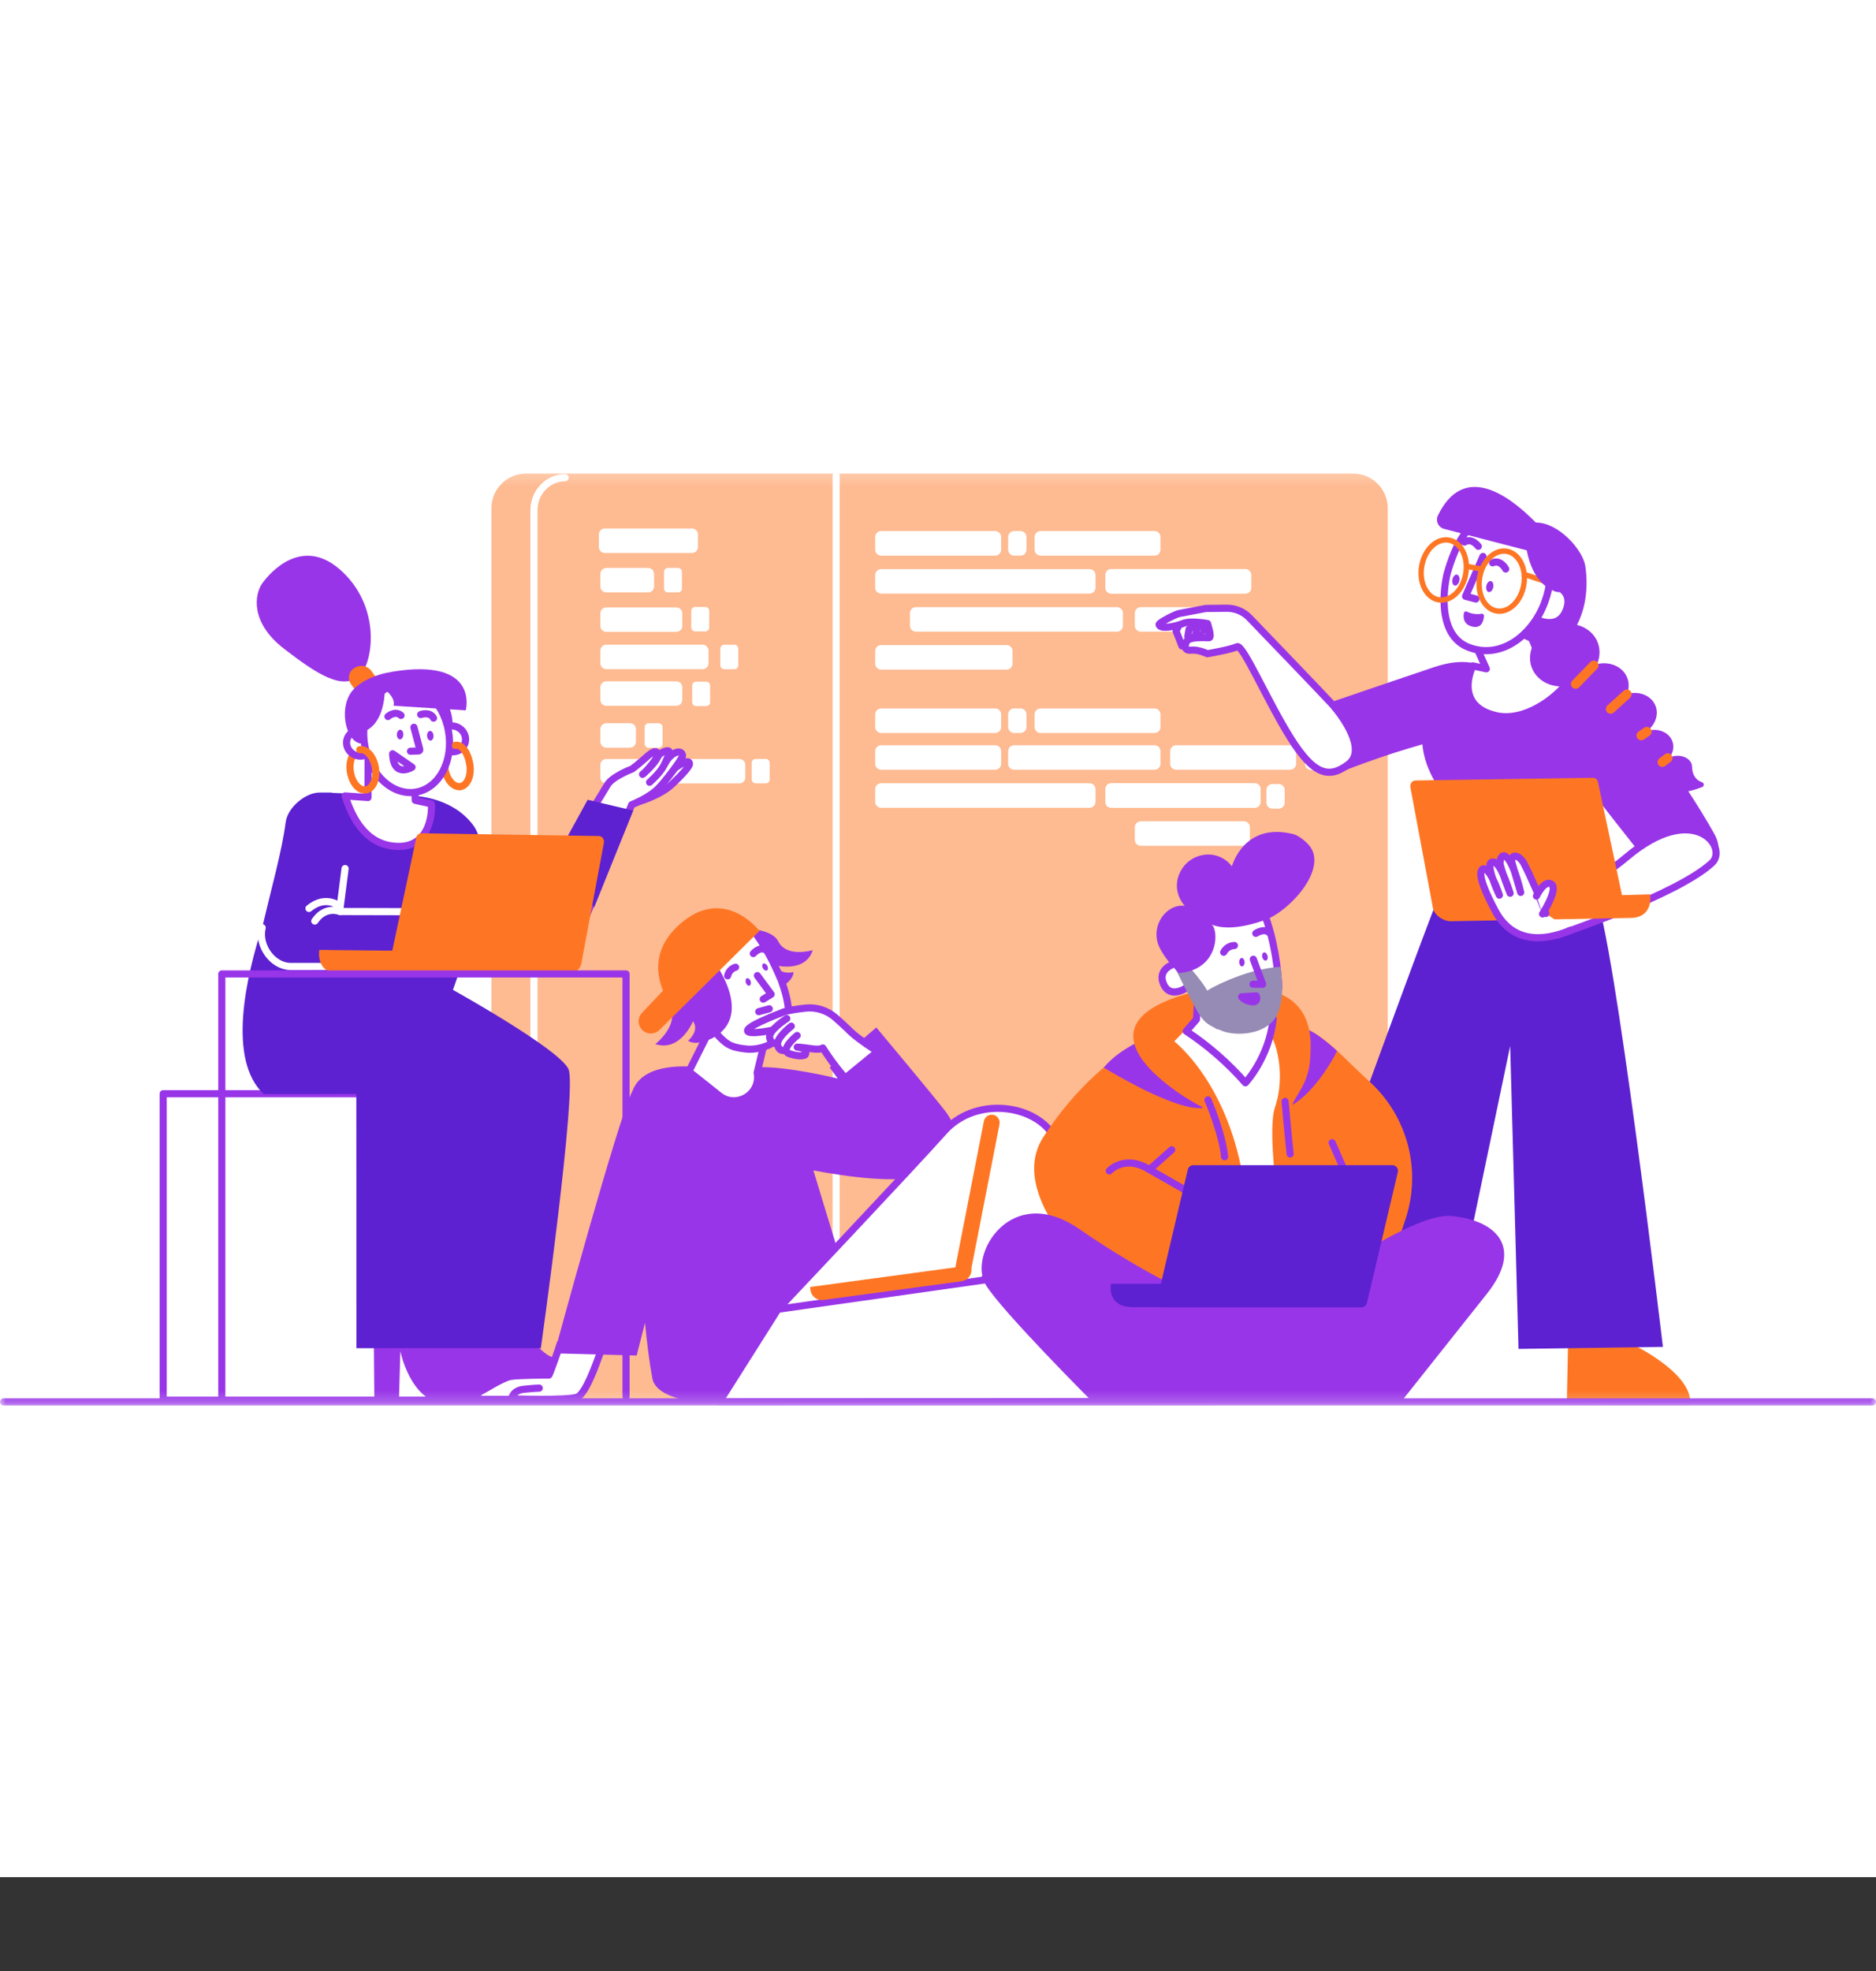 <svg width="160" height="168" viewBox="0 0 160 168" fill="none" xmlns="http://www.w3.org/2000/svg">
<rect x="0" y="0" width="160" height="168" fill="#333333" stroke="none"/>
<g clip-path="url(#clip0_17_183)">
<g clip-path="url(#clip1_17_183)">
<g clip-path="url(#clip2_17_183)">
<path d="M0 0H160V160H0V0Z" fill="white"/>
<mask id="mask0_17_183" style="mask-type:luminance" maskUnits="userSpaceOnUse" x="0" y="40" width="160" height="80">
<path d="M0 40.201H160V119.798H0V40.201Z" fill="white"/>
</mask>
<g mask="url(#mask0_17_183)">
<path d="M115.389 40.356H44.883C44.095 40.356 43.339 40.669 42.782 41.226C42.224 41.784 41.911 42.54 41.911 43.328V116.449C41.911 117.237 42.224 117.993 42.782 118.55C43.339 119.108 44.095 119.421 44.883 119.421H115.389C116.177 119.421 116.933 119.108 117.491 118.55C118.048 117.993 118.361 117.237 118.361 116.449V43.328C118.361 42.54 118.048 41.784 117.491 41.226C116.933 40.669 116.177 40.356 115.389 40.356Z" fill="#FEBA91"/>
<path d="M45.541 116.378V43.485C45.541 41.957 46.731 40.716 48.198 40.716M71.314 40.506V107.979" stroke="white" stroke-width="0.609" stroke-linecap="round" stroke-linejoin="round"/>
<path d="M87.039 45.266H86.492C86.425 45.266 86.359 45.279 86.297 45.304C86.236 45.33 86.18 45.367 86.133 45.414C86.085 45.462 86.048 45.518 86.022 45.579C85.997 45.641 85.984 45.707 85.984 45.774V46.85C85.984 47.13 86.212 47.358 86.492 47.358H87.039C87.319 47.358 87.546 47.131 87.546 46.85V45.774C87.546 45.707 87.533 45.641 87.508 45.58C87.482 45.518 87.445 45.462 87.398 45.415C87.351 45.368 87.295 45.33 87.233 45.305C87.172 45.279 87.106 45.266 87.039 45.266ZM84.877 45.266H75.152C75.085 45.266 75.019 45.279 74.957 45.304C74.896 45.33 74.84 45.367 74.793 45.414C74.745 45.462 74.708 45.518 74.683 45.579C74.657 45.641 74.644 45.707 74.644 45.774V46.85C74.644 47.13 74.872 47.358 75.152 47.358H84.877C85.157 47.358 85.385 47.131 85.385 46.85V45.774C85.385 45.639 85.332 45.51 85.236 45.415C85.141 45.319 85.012 45.266 84.877 45.266ZM85.85 54.983H75.152C75.085 54.983 75.019 54.996 74.957 55.021C74.896 55.047 74.84 55.084 74.793 55.132C74.745 55.179 74.708 55.235 74.683 55.296C74.657 55.358 74.644 55.424 74.644 55.491V56.568C74.644 56.848 74.872 57.075 75.152 57.075H85.85C86.13 57.075 86.357 56.848 86.357 56.568V55.49C86.357 55.423 86.344 55.357 86.319 55.296C86.293 55.234 86.256 55.178 86.209 55.131C86.162 55.084 86.106 55.046 86.044 55.021C85.983 54.995 85.917 54.982 85.85 54.982V54.983ZM95.265 51.749H78.114C77.98 51.749 77.85 51.802 77.755 51.897C77.66 51.992 77.606 52.121 77.606 52.256V53.333C77.606 53.613 77.834 53.841 78.114 53.841H95.264C95.399 53.841 95.528 53.788 95.623 53.692C95.719 53.597 95.772 53.468 95.772 53.333V52.256C95.772 52.121 95.719 51.993 95.624 51.898C95.528 51.802 95.4 51.749 95.265 51.749ZM104.525 51.749H97.295C97.161 51.749 97.032 51.802 96.937 51.898C96.841 51.993 96.788 52.121 96.788 52.256V53.333C96.788 53.613 97.015 53.841 97.296 53.841H104.525C104.805 53.841 105.033 53.613 105.033 53.333V52.256C105.033 52.121 104.979 51.992 104.884 51.897C104.789 51.802 104.66 51.749 104.525 51.749ZM112.355 63.537H111.808C111.741 63.537 111.676 63.55 111.614 63.576C111.553 63.601 111.497 63.638 111.45 63.685C111.402 63.733 111.365 63.788 111.34 63.85C111.314 63.911 111.301 63.977 111.301 64.044V65.121C111.301 65.401 111.528 65.629 111.808 65.629H112.355C112.422 65.629 112.488 65.616 112.55 65.591C112.611 65.565 112.667 65.528 112.715 65.481C112.762 65.433 112.799 65.377 112.825 65.316C112.85 65.254 112.863 65.188 112.863 65.121V64.044C112.863 63.977 112.85 63.911 112.824 63.85C112.799 63.788 112.761 63.732 112.714 63.685C112.667 63.638 112.611 63.601 112.549 63.575C112.488 63.55 112.422 63.537 112.355 63.537ZM109.062 66.83H108.515C108.448 66.83 108.382 66.843 108.321 66.869C108.259 66.894 108.203 66.932 108.156 66.979C108.109 67.026 108.072 67.082 108.046 67.144C108.021 67.205 108.008 67.271 108.008 67.338V68.414C108.008 68.694 108.235 68.922 108.515 68.922H109.062C109.129 68.922 109.195 68.909 109.257 68.884C109.318 68.858 109.374 68.821 109.422 68.773C109.469 68.726 109.506 68.67 109.532 68.609C109.557 68.547 109.57 68.481 109.57 68.414V67.338C109.57 67.271 109.557 67.205 109.532 67.143C109.506 67.082 109.469 67.026 109.422 66.978C109.374 66.931 109.318 66.894 109.257 66.868C109.195 66.843 109.129 66.83 109.062 66.83ZM92.922 48.507H75.152C75.085 48.507 75.019 48.52 74.958 48.545C74.896 48.571 74.84 48.608 74.793 48.655C74.746 48.702 74.708 48.758 74.683 48.82C74.657 48.881 74.644 48.947 74.644 49.014V50.091C74.644 50.371 74.872 50.599 75.152 50.599H92.922C93.202 50.599 93.43 50.372 93.43 50.091V49.014C93.43 48.947 93.417 48.881 93.391 48.82C93.366 48.758 93.328 48.702 93.281 48.655C93.234 48.608 93.178 48.571 93.116 48.545C93.055 48.52 92.989 48.507 92.922 48.507ZM98.47 45.266H88.744C88.677 45.266 88.611 45.279 88.549 45.304C88.488 45.33 88.432 45.367 88.385 45.414C88.337 45.462 88.3 45.518 88.275 45.579C88.249 45.641 88.236 45.707 88.236 45.774V46.85C88.236 47.13 88.463 47.358 88.744 47.358H98.469C98.749 47.358 98.977 47.131 98.977 46.85V45.774C98.977 45.639 98.924 45.51 98.828 45.415C98.733 45.319 98.605 45.266 98.47 45.266ZM106.215 48.5H94.776C94.709 48.5 94.643 48.513 94.582 48.539C94.52 48.564 94.464 48.602 94.417 48.649C94.37 48.696 94.333 48.752 94.307 48.814C94.282 48.875 94.269 48.941 94.269 49.008V50.098C94.269 50.378 94.496 50.606 94.776 50.606H106.215C106.495 50.606 106.722 50.379 106.722 50.098V49.008C106.722 48.873 106.669 48.745 106.574 48.65C106.478 48.554 106.35 48.5 106.215 48.5ZM84.877 63.52H75.152C75.085 63.52 75.019 63.533 74.958 63.558C74.896 63.584 74.84 63.621 74.793 63.668C74.746 63.715 74.708 63.771 74.683 63.833C74.657 63.894 74.644 63.96 74.644 64.027V65.104C74.644 65.384 74.872 65.611 75.152 65.611H84.877C85.157 65.611 85.385 65.384 85.385 65.104V64.027C85.385 63.892 85.332 63.763 85.236 63.668C85.141 63.572 85.012 63.52 84.877 63.52ZM106.093 70.001H97.296C97.229 70.001 97.163 70.014 97.102 70.039C97.04 70.065 96.984 70.102 96.937 70.15C96.889 70.197 96.852 70.253 96.826 70.314C96.801 70.376 96.788 70.442 96.788 70.509V71.586C96.788 71.866 97.015 72.093 97.296 72.093H106.093C106.16 72.093 106.226 72.08 106.287 72.055C106.349 72.029 106.405 71.992 106.452 71.945C106.499 71.898 106.537 71.842 106.562 71.78C106.588 71.719 106.601 71.653 106.601 71.586V70.509C106.601 70.442 106.588 70.376 106.563 70.314C106.537 70.253 106.5 70.197 106.453 70.15C106.405 70.102 106.349 70.065 106.288 70.039C106.226 70.014 106.16 70.001 106.093 70.001ZM92.922 66.76H75.152C75.085 66.76 75.019 66.773 74.957 66.798C74.896 66.824 74.84 66.861 74.793 66.909C74.745 66.956 74.708 67.012 74.683 67.073C74.657 67.135 74.644 67.201 74.644 67.268V68.345C74.644 68.625 74.872 68.852 75.152 68.852H92.922C93.202 68.852 93.43 68.625 93.43 68.345V67.268C93.43 67.201 93.417 67.135 93.392 67.073C93.366 67.012 93.329 66.956 93.282 66.909C93.234 66.861 93.178 66.824 93.117 66.798C93.055 66.773 92.989 66.76 92.922 66.76ZM98.469 63.52H86.492C86.425 63.52 86.359 63.533 86.298 63.558C86.236 63.584 86.18 63.621 86.133 63.668C86.086 63.715 86.048 63.771 86.023 63.833C85.997 63.894 85.984 63.96 85.984 64.027V65.104C85.984 65.384 86.212 65.611 86.492 65.611H98.469C98.749 65.611 98.976 65.384 98.976 65.104V64.027C98.976 63.96 98.963 63.894 98.938 63.833C98.912 63.771 98.875 63.715 98.828 63.668C98.781 63.621 98.725 63.583 98.663 63.558C98.602 63.532 98.536 63.52 98.469 63.52ZM110.037 63.52H100.311C100.177 63.52 100.048 63.574 99.953 63.669C99.858 63.764 99.804 63.893 99.804 64.027V65.104C99.804 65.384 100.031 65.611 100.311 65.611H110.037C110.317 65.611 110.544 65.384 110.544 65.104V64.027C110.544 63.96 110.531 63.894 110.506 63.833C110.48 63.771 110.443 63.715 110.396 63.668C110.349 63.621 110.293 63.583 110.231 63.558C110.17 63.532 110.104 63.52 110.037 63.52ZM87.039 60.384H86.492C86.425 60.384 86.359 60.397 86.297 60.422C86.236 60.448 86.18 60.485 86.133 60.532C86.085 60.58 86.048 60.636 86.022 60.697C85.997 60.759 85.984 60.825 85.984 60.892V61.969C85.984 62.249 86.212 62.476 86.492 62.476H87.039C87.319 62.476 87.546 62.249 87.546 61.969V60.892C87.546 60.825 87.533 60.759 87.508 60.698C87.482 60.636 87.445 60.58 87.398 60.533C87.351 60.486 87.295 60.448 87.233 60.423C87.172 60.397 87.106 60.384 87.039 60.384ZM84.877 60.384H75.152C75.085 60.384 75.019 60.397 74.957 60.422C74.896 60.448 74.84 60.485 74.793 60.532C74.745 60.58 74.708 60.636 74.683 60.697C74.657 60.759 74.644 60.825 74.644 60.892V61.969C74.644 62.249 74.872 62.476 75.152 62.476H84.877C85.157 62.476 85.385 62.249 85.385 61.969V60.892C85.385 60.825 85.372 60.759 85.346 60.698C85.321 60.636 85.284 60.58 85.236 60.533C85.189 60.486 85.133 60.448 85.072 60.423C85.01 60.397 84.944 60.384 84.877 60.384ZM98.47 60.384H88.744C88.677 60.384 88.611 60.397 88.549 60.422C88.488 60.448 88.432 60.485 88.385 60.532C88.337 60.58 88.3 60.636 88.275 60.697C88.249 60.759 88.236 60.825 88.236 60.892V61.969C88.236 62.249 88.463 62.476 88.744 62.476H98.469C98.749 62.476 98.977 62.249 98.977 61.969V60.892C98.977 60.825 98.964 60.759 98.938 60.698C98.913 60.636 98.876 60.58 98.828 60.533C98.781 60.486 98.725 60.448 98.663 60.423C98.602 60.397 98.537 60.384 98.47 60.384ZM107.012 66.754H94.776C94.709 66.754 94.643 66.767 94.582 66.793C94.52 66.818 94.464 66.856 94.417 66.903C94.37 66.95 94.333 67.006 94.307 67.068C94.282 67.129 94.269 67.195 94.269 67.262V68.352C94.269 68.632 94.496 68.859 94.776 68.859H107.012C107.292 68.859 107.519 68.632 107.519 68.352V67.262C107.519 67.195 107.506 67.129 107.481 67.068C107.455 67.006 107.418 66.95 107.371 66.903C107.324 66.856 107.268 66.818 107.206 66.793C107.145 66.767 107.079 66.754 107.012 66.754ZM63.06 64.69H51.71C51.643 64.69 51.577 64.703 51.516 64.729C51.454 64.754 51.398 64.792 51.351 64.839C51.304 64.886 51.267 64.942 51.241 65.004C51.216 65.065 51.203 65.131 51.203 65.198V66.269C51.203 66.549 51.43 66.776 51.711 66.776H63.06C63.34 66.776 63.568 66.549 63.568 66.269V65.199C63.568 65.132 63.555 65.066 63.53 65.004C63.504 64.943 63.467 64.887 63.42 64.84C63.372 64.792 63.316 64.755 63.255 64.729C63.193 64.704 63.127 64.69 63.06 64.69ZM53.73 61.645H51.71C51.576 61.645 51.447 61.698 51.352 61.794C51.257 61.889 51.203 62.017 51.203 62.152V63.222C51.203 63.503 51.43 63.73 51.711 63.73H53.731C54.011 63.73 54.238 63.503 54.238 63.223V62.152C54.238 62.085 54.225 62.019 54.2 61.957C54.174 61.896 54.137 61.84 54.09 61.792C54.042 61.745 53.986 61.708 53.925 61.682C53.863 61.657 53.797 61.645 53.73 61.645ZM57.686 58.074H51.71C51.643 58.074 51.577 58.087 51.516 58.112C51.454 58.138 51.398 58.175 51.351 58.222C51.303 58.27 51.266 58.326 51.24 58.387C51.215 58.449 51.202 58.515 51.202 58.582V59.652C51.202 59.932 51.429 60.16 51.71 60.16H57.685C57.965 60.16 58.192 59.933 58.192 59.652V58.582C58.192 58.515 58.179 58.449 58.154 58.388C58.128 58.326 58.091 58.27 58.044 58.223C57.997 58.176 57.941 58.138 57.879 58.113C57.818 58.087 57.753 58.074 57.686 58.074ZM59.922 54.95H51.71C51.643 54.95 51.577 54.963 51.516 54.988C51.454 55.014 51.398 55.051 51.351 55.098C51.304 55.145 51.266 55.201 51.241 55.263C51.215 55.324 51.202 55.39 51.202 55.457V56.528C51.202 56.808 51.429 57.036 51.71 57.036H59.92C59.987 57.036 60.053 57.023 60.115 56.998C60.176 56.972 60.232 56.935 60.28 56.888C60.327 56.84 60.364 56.784 60.39 56.722C60.415 56.661 60.428 56.595 60.428 56.528V55.458C60.428 55.391 60.415 55.325 60.39 55.264C60.364 55.202 60.327 55.146 60.28 55.099C60.233 55.052 60.177 55.014 60.115 54.989C60.054 54.963 59.989 54.95 59.922 54.95ZM57.686 51.773H51.71C51.575 51.773 51.447 51.826 51.351 51.921C51.256 52.017 51.202 52.145 51.202 52.28V53.351C51.202 53.631 51.429 53.859 51.71 53.859H57.685C57.965 53.859 58.192 53.632 58.192 53.351V52.281C58.192 52.146 58.139 52.017 58.044 51.922C57.949 51.827 57.821 51.773 57.686 51.773ZM55.278 48.411H51.711C51.644 48.411 51.578 48.424 51.517 48.449C51.455 48.475 51.399 48.512 51.352 48.559C51.304 48.607 51.267 48.663 51.242 48.724C51.216 48.786 51.203 48.852 51.203 48.919V49.989C51.203 50.269 51.43 50.497 51.711 50.497H55.278C55.558 50.497 55.786 50.27 55.786 49.99V48.919C55.786 48.852 55.773 48.786 55.748 48.724C55.722 48.663 55.685 48.607 55.638 48.559C55.59 48.512 55.534 48.475 55.473 48.449C55.411 48.424 55.345 48.411 55.278 48.411ZM57.827 48.411H56.966C56.877 48.411 56.792 48.446 56.729 48.509C56.666 48.572 56.631 48.657 56.631 48.746V50.162C56.631 50.347 56.781 50.497 56.966 50.497H57.826C58.011 50.497 58.161 50.347 58.161 50.162V48.746C58.161 48.657 58.126 48.572 58.063 48.509C58.001 48.447 57.916 48.411 57.827 48.411ZM60.152 51.732H59.291C59.202 51.732 59.117 51.767 59.054 51.83C58.991 51.893 58.956 51.978 58.956 52.067V53.483C58.956 53.668 59.106 53.818 59.291 53.818H60.151C60.337 53.818 60.487 53.668 60.487 53.483V52.067C60.487 52.023 60.478 51.979 60.462 51.939C60.445 51.898 60.42 51.861 60.389 51.83C60.358 51.799 60.321 51.774 60.28 51.758C60.24 51.741 60.196 51.732 60.152 51.732ZM62.631 54.953H61.771C61.727 54.953 61.683 54.961 61.643 54.978C61.602 54.995 61.565 55.02 61.533 55.051C61.502 55.082 61.478 55.119 61.461 55.16C61.444 55.2 61.435 55.244 61.435 55.288V56.704C61.435 56.889 61.585 57.039 61.77 57.039H62.631C62.816 57.039 62.966 56.889 62.966 56.704V55.288C62.966 55.199 62.931 55.114 62.868 55.051C62.805 54.988 62.72 54.953 62.631 54.953ZM60.23 58.1H59.37C59.326 58.1 59.282 58.108 59.242 58.125C59.201 58.142 59.164 58.167 59.133 58.198C59.101 58.229 59.077 58.266 59.06 58.306C59.043 58.347 59.034 58.391 59.034 58.435V59.851C59.034 60.036 59.184 60.186 59.369 60.186H60.229C60.415 60.186 60.565 60.036 60.565 59.851V58.435C60.565 58.346 60.53 58.261 60.467 58.198C60.404 58.135 60.319 58.1 60.23 58.1ZM56.177 61.65H55.317C55.273 61.65 55.229 61.658 55.188 61.675C55.148 61.692 55.11 61.717 55.079 61.748C55.048 61.779 55.023 61.816 55.006 61.857C54.989 61.898 54.981 61.942 54.981 61.986V63.402C54.981 63.586 55.131 63.736 55.316 63.736H56.177C56.362 63.736 56.512 63.586 56.512 63.402V61.986C56.512 61.897 56.477 61.812 56.414 61.749C56.351 61.686 56.266 61.65 56.177 61.65ZM65.307 64.686H64.447C64.403 64.686 64.359 64.694 64.319 64.711C64.278 64.728 64.241 64.753 64.21 64.784C64.178 64.815 64.154 64.852 64.137 64.892C64.12 64.933 64.111 64.977 64.111 65.021V66.437C64.111 66.622 64.261 66.772 64.446 66.772H65.307C65.492 66.772 65.642 66.622 65.642 66.437V65.022C65.642 64.978 65.634 64.934 65.617 64.894C65.6 64.853 65.575 64.816 65.544 64.784C65.513 64.753 65.476 64.728 65.436 64.712C65.395 64.695 65.351 64.686 65.307 64.686ZM59.02 45.048H51.583C51.516 45.048 51.45 45.061 51.389 45.086C51.327 45.112 51.271 45.149 51.224 45.196C51.177 45.243 51.139 45.299 51.114 45.361C51.088 45.422 51.075 45.488 51.075 45.555V46.626C51.075 46.906 51.302 47.134 51.583 47.134H59.02C59.3 47.134 59.528 46.906 59.528 46.626V45.556C59.528 45.489 59.515 45.423 59.49 45.361C59.464 45.3 59.427 45.244 59.38 45.197C59.332 45.149 59.276 45.112 59.215 45.086C59.153 45.061 59.087 45.048 59.02 45.048Z" fill="white"/>
<path d="M44.199 93.224H13.917V119.343H44.199V93.224Z" fill="white" stroke="#9935E8" stroke-width="0.609" stroke-linecap="round" stroke-linejoin="round"/>
<path d="M54.368 68.36C54.368 68.36 56.269 67.846 57.348 66.814C57.992 66.199 58.818 65.369 58.803 65.098C58.775 64.59 57.712 65.37 57.539 65.478" fill="white"/>
<path d="M54.368 68.36C54.368 68.36 56.269 67.846 57.348 66.814C57.992 66.199 58.818 65.369 58.803 65.098C58.775 64.59 57.712 65.37 57.539 65.478" stroke="#9935E8" stroke-width="0.609" stroke-linecap="round" stroke-linejoin="round"/>
<path d="M55.4 66.679C55.4 66.679 56.3 65.899 56.618 65.252C56.936 64.604 57.15 64.105 57.041 64.018C56.931 63.93 56.351 64.087 56.116 64.47C55.857 65.121 54.803 66 54.803 66C54.931 65.95 55.579 65.233 55.875 64.783C56.17 64.333 56.185 63.643 55.265 64.419C55.265 64.419 54.296 65.282 53.923 65.54C53.923 65.54 52.229 66.176 51.806 66.897C51.521 67.383 49.282 71.107 47.516 73.537C46.43 74.674 44.376 81.636 47.719 80.865C48.416 80.726 49.198 80.059 49.431 79.47L53.872 68.595C54.897 68.17 55.59 67.716 56.035 67.317C56.61 66.8 58.227 64.65 58.213 64.421C58.176 63.811 57.182 64.067 56.668 65.176" fill="white"/>
<path d="M55.4 66.679C55.4 66.679 56.3 65.899 56.618 65.252C56.936 64.604 57.15 64.105 57.041 64.018C56.931 63.93 56.351 64.087 56.116 64.47C55.857 65.121 54.803 66 54.803 66C54.931 65.95 55.579 65.233 55.875 64.783C56.17 64.333 56.185 63.643 55.265 64.419C55.265 64.419 54.296 65.282 53.923 65.54C53.923 65.54 52.229 66.176 51.806 66.897C51.521 67.383 49.282 71.107 47.516 73.537C46.43 74.674 44.376 81.636 47.719 80.865C48.416 80.726 49.198 80.059 49.431 79.47L53.872 68.595C54.897 68.17 55.59 67.716 56.035 67.317C56.61 66.8 58.227 64.65 58.213 64.421C58.176 63.811 57.182 64.067 56.668 65.176" stroke="#9935E8" stroke-width="0.609" stroke-linecap="round" stroke-linejoin="round"/>
<path d="M47.653 72.656L50.12 68.17L54.003 69.089L50.673 77.349L47.653 72.656Z" fill="#5D21D1"/>
<path d="M31.805 105.517L31.93 119.541H34.021L34.145 115.17C34.145 115.17 34.993 119.446 37.914 119.636C40.834 119.826 43.358 119.027 43.339 118.915C43.329 118.857 43.426 118.001 43.523 117.163C43.609 116.436 42.915 115.725 42.165 115.768C41.043 115.834 39.57 115.745 38.676 115C37.08 113.669 37.282 103.997 37.282 103.997L31.805 105.517Z" fill="#9935E8"/>
<path d="M35.383 105.517L37.4 119.541H39.49L39.574 117.04C39.574 117.04 40.462 119.446 43.383 119.636C46.303 119.826 48.827 119.027 48.807 118.915C48.797 118.857 48.894 118.001 48.993 117.163C49.078 116.436 48.383 115.725 47.635 115.768C46.512 115.834 45.551 114.302 44.658 113.558C43.061 112.227 42.751 103.997 42.751 103.997L35.383 105.517Z" fill="#9935E8"/>
<path d="M48.49 91.142C47.745 89.43 38.63 84.373 38.63 84.373C38.63 84.373 42.66 73.553 40.382 70.366C38.402 67.69 34.83 67.822 34.83 67.822L28.31 67.582V67.553H27.247C26.097 67.553 24.532 68.777 24.361 70.103C24.046 72.54 23.102 75.896 22.451 78.698C20.929 83.368 19.391 90.332 22.481 93.244C22.506 93.28 30.391 93.244 30.391 93.244L30.401 114.916H46.127C46.127 114.916 49.236 92.854 48.49 91.142Z" fill="#5D21D1"/>
<path d="M31.192 67.33C30.61 67.402 30.026 66.715 29.882 65.78C29.802 65.33 29.859 64.867 30.044 64.45M39.248 67.047C38.665 67.119 38.082 66.431 37.938 65.497C37.857 65.048 37.912 64.585 38.096 64.167" stroke="#FE7624" stroke-width="0.609" stroke-linecap="round" stroke-linejoin="round"/>
<path d="M30.544 57.7C31.784 56.787 32.606 51.985 29.241 48.769C25.835 45.511 22.999 48.84 22.369 49.718C21.739 50.596 21.265 53.008 24.21 55.286C27.156 57.565 29.13 58.746 30.544 57.7Z" fill="#9935E8"/>
<path d="M32.344 59.826L32.267 59.876C32.039 60.018 31.765 60.067 31.501 60.015C31.238 59.962 31.004 59.811 30.847 59.593L29.942 58.325C29.865 58.221 29.81 58.102 29.78 57.976C29.75 57.85 29.747 57.719 29.77 57.591C29.793 57.464 29.842 57.342 29.914 57.234C29.986 57.126 30.079 57.034 30.188 56.964L30.265 56.914C30.494 56.772 30.767 56.722 31.031 56.775C31.295 56.828 31.529 56.979 31.685 57.198L32.59 58.471C32.667 58.575 32.722 58.693 32.751 58.819C32.78 58.944 32.783 59.075 32.761 59.202C32.737 59.329 32.689 59.45 32.617 59.557C32.545 59.664 32.452 59.756 32.344 59.826Z" fill="#FE7624"/>
<path d="M31.73 63.841C31.99 63.297 31.737 62.635 31.165 62.363C30.593 62.09 29.919 62.31 29.66 62.854C29.4 63.398 29.654 64.06 30.226 64.332C30.798 64.605 31.471 64.385 31.731 63.842L31.73 63.841ZM39.605 63.473C39.865 62.929 39.612 62.267 39.04 61.994C38.468 61.722 37.794 61.942 37.535 62.486C37.275 63.03 37.529 63.691 38.101 63.964C38.673 64.237 39.345 64.017 39.605 63.473Z" fill="white" stroke="#9935E8" stroke-width="0.609" stroke-linecap="round" stroke-linejoin="round"/>
<path d="M35.353 66.59L35.416 68.215L36.779 68.519C36.856 68.741 36.94 72.579 33.429 72.105C31.126 71.792 30.049 69.73 29.432 67.842L31.386 67.979L31.396 63.396L35.353 66.591V66.59Z" fill="white" stroke="#9935E8" stroke-width="0.609" stroke-linecap="round" stroke-linejoin="round"/>
<path d="M35.52 67.508C37.488 67.146 38.707 64.803 38.242 62.274C37.778 59.745 35.806 57.988 33.838 58.35C31.87 58.711 30.652 61.054 31.117 63.583C31.581 66.113 33.552 67.869 35.52 67.508Z" fill="white" stroke="#9935E8" stroke-width="0.609" stroke-linecap="round" stroke-linejoin="round"/>
<path d="M35.008 64.033L35.698 64.011C35.715 64.01 35.731 64.006 35.746 63.998C35.761 63.99 35.773 63.979 35.783 63.966C35.793 63.952 35.8 63.937 35.803 63.92C35.805 63.904 35.805 63.887 35.8 63.871L35.302 61.99M33.088 61.074C33.088 61.074 33.697 60.526 34.204 60.983M35.88 60.907C35.88 60.907 36.662 60.614 36.977 61.211" stroke="#9935E8" stroke-width="0.609" stroke-linecap="round" stroke-linejoin="round"/>
<path d="M34.4 62.62C34.408 62.393 34.29 62.205 34.138 62.2C33.985 62.195 33.856 62.375 33.848 62.602C33.841 62.83 33.958 63.018 34.111 63.023C34.263 63.028 34.392 62.848 34.4 62.62ZM36.73 63.125C36.881 63.115 36.99 62.92 36.974 62.692C36.958 62.464 36.821 62.288 36.67 62.299C36.518 62.31 36.409 62.504 36.425 62.732C36.442 62.96 36.578 63.136 36.73 63.125Z" fill="#9935E8"/>
<path d="M38.843 63.53C39.433 63.438 39.925 64.22 40.071 65.167C40.217 66.113 39.858 66.952 39.268 67.044H39.248M30.685 63.903C31.273 63.812 31.869 64.505 32.015 65.45C32.161 66.395 31.802 67.237 31.213 67.327H31.193" stroke="#FE7624" stroke-width="0.609" stroke-linecap="round" stroke-linejoin="round"/>
<path d="M35.142 65.395C35.142 65.395 33.566 66.372 33.486 64.25L35.142 65.395Z" stroke="#9935E8" stroke-width="0.609" stroke-linecap="round" stroke-linejoin="round"/>
<path d="M33.371 57.268L33.363 57.278C32.185 57.451 30.868 57.988 30.136 58.778C28.837 60.175 29.434 63.172 30.756 63.376C30.864 63.393 30.975 63.402 31.086 63.408C31.033 63.062 31.011 62.711 31.02 62.361C32.823 61.687 32.82 58.986 32.816 58.761C33.199 59.065 33.7 59.586 33.57 60.158L37.554 60.41C37.957 61.105 38.211 61.877 38.299 62.676V62.708C38.673 62.175 38.689 61.343 38.375 60.461L39.723 60.547C39.723 60.547 40.963 55.992 33.371 57.268Z" fill="#9935E8"/>
<path d="M37.441 77.714L28.96 77.694L29.432 74.034M22.36 79.075C21.983 80.56 23.218 82.345 24.749 82.378L37.059 82.372M29.038 77.708C29.038 77.708 27.766 77.144 26.848 78.508M29.012 77.274C29.012 77.274 27.832 76.212 26.35 77.432" stroke="white" stroke-width="0.609" stroke-linecap="round" stroke-linejoin="round"/>
<path d="M27.231 80.966L33.457 81.031L35.507 71.388C35.524 71.287 35.575 71.196 35.653 71.13C35.73 71.064 35.828 71.027 35.93 71.026L51.086 71.26C51.363 71.26 51.567 71.554 51.504 71.853L49.576 82.14C49.442 82.775 48.638 83.27 48.065 83.257C44.339 83.196 29.335 82.982 28.897 82.975C26.887 82.945 27.231 80.966 27.231 80.966Z" fill="#FE7624"/>
<path d="M18.917 119.04V83.017H53.394V119.04" stroke="#9935E8" stroke-width="0.609" stroke-linecap="round" stroke-linejoin="round"/>
<path d="M43.643 119.278H41.357C41.133 119.295 39.959 119.249 40.965 118.615C41.168 118.528 42.852 117.447 43.525 117.325C44.198 117.203 46.758 117.202 46.815 117.202C46.87 117.202 47.758 114.665 47.777 114.527L51.409 114.69C51.215 115.174 50.084 118.756 49.244 119.079C48.404 119.402 43.631 119.232 43.631 119.232C43.631 119.232 43.717 118.522 44.653 118.42C45.588 118.319 45.993 118.319 45.993 118.319" fill="white"/>
<path d="M43.643 119.278H41.357C41.133 119.295 39.959 119.249 40.965 118.615C41.168 118.528 42.852 117.447 43.525 117.325C44.198 117.203 46.758 117.202 46.815 117.202C46.87 117.202 47.758 114.665 47.777 114.527L51.409 114.69C51.215 115.174 50.084 118.756 49.244 119.079C48.404 119.402 43.631 119.232 43.631 119.232C43.631 119.232 43.717 118.522 44.653 118.42C45.588 118.319 45.993 118.319 45.993 118.319" stroke="#9935E8" stroke-width="0.609" stroke-linecap="round" stroke-linejoin="round"/>
<path d="M80.672 94.774C79.511 93.27 74.739 87.578 74.739 87.578L70.761 90.988L71.451 91.929C68.111 91.127 64.79 90.738 63.955 91.096L64.216 91.798C60.664 90.86 55.095 89.941 53.949 92.972C52.736 95.226 47.282 115.354 47.282 115.354L54.301 115.54L55.011 112.75C55.19 114.563 55.396 116.208 55.638 117.492C55.968 119.249 59.569 119.652 61.357 119.63L65.983 119.572L72.885 111.308L69.373 99.761C72.147 100.286 76.626 100.931 78.845 100.155C78.953 100.149 79.059 100.137 79.165 100.117C81.553 99.662 82.517 97.363 80.672 94.774Z" fill="#9935E8"/>
<path d="M58.753 91.33L61.08 86.693L65.1 89.253L64.575 91.443C64.911 93.271 62.799 94.543 61.341 93.386L58.753 91.33Z" fill="white" stroke="#9935E8" stroke-width="0.609" stroke-linecap="round" stroke-linejoin="round"/>
<path d="M61.41 80.26C61.41 80.26 62.82 85.708 66.207 84.365C66.207 84.365 67.644 83.741 67.681 82.859C67.681 82.859 66.539 83.149 66.261 82.305C66.261 82.305 68.717 82.895 69.317 80.985C69.317 80.985 67.084 81.669 66.367 80.225C65.651 78.782 61.229 78.859 61.411 80.259L61.41 80.26Z" fill="#9935E8"/>
<path d="M59.173 85.367C59.173 85.367 56.856 81.806 60.435 79.407C60.768 79.183 63.074 77.7 64.45 79.552C65.364 80.788 66.092 82.252 66.574 83.424C66.574 83.431 67.517 85.624 67.2 87.221C66.882 88.817 64.925 89.555 63.647 89.416C62.37 89.277 62.047 89.045 61.447 88.466C60.848 87.886 59.173 85.376 59.173 85.376V85.367Z" fill="white" stroke="#9935E8" stroke-width="0.609" stroke-linecap="round" stroke-linejoin="round"/>
<path d="M64.595 83.156L65.77 84.748L65.094 85.164" stroke="#9935E8" stroke-width="0.609" stroke-linecap="round" stroke-linejoin="round"/>
<path d="M65.414 82.715C65.518 82.657 65.529 82.481 65.44 82.321C65.352 82.161 65.196 82.079 65.092 82.137C64.989 82.194 64.977 82.37 65.066 82.53C65.156 82.69 65.311 82.772 65.414 82.715ZM63.92 84.011C64.031 83.974 64.076 83.803 64.018 83.63C63.961 83.456 63.823 83.346 63.711 83.383C63.599 83.42 63.554 83.591 63.611 83.764C63.669 83.938 63.808 84.048 63.92 84.011Z" fill="#9935E8"/>
<path d="M62.06 83.175C62.096 83.003 62.178 82.845 62.297 82.716C62.416 82.587 62.567 82.492 62.735 82.442M64.248 81.276C64.248 81.276 64.784 80.672 65.263 80.946" stroke="#9935E8" stroke-width="0.609" stroke-linecap="round" stroke-linejoin="round"/>
<path d="M60.391 81.252C60.391 81.252 64.479 86.106 61.033 88.342C61.033 88.342 59.52 89.256 58.686 88.712C58.686 88.712 59.701 87.854 59.101 87.049C59.101 87.049 58.041 89.688 55.89 88.995C55.89 88.995 57.977 87.385 57.117 85.787C56.256 84.19 59.225 80.171 60.391 81.252Z" fill="#9935E8"/>
<path d="M64.773 79.35C64.773 79.35 61.753 75.369 57.917 78.83C55.708 80.822 55.947 82.972 56.547 84.439L54.72 86.367C54.544 86.57 54.453 86.832 54.466 87.1C54.479 87.368 54.595 87.621 54.789 87.806C54.984 87.991 55.242 88.094 55.51 88.093C55.779 88.093 56.036 87.989 56.23 87.803L64.773 79.35Z" fill="#FE7624"/>
<path d="M64.713 86.231L65.607 85.986" stroke="#9935E8" stroke-width="0.609" stroke-linecap="round" stroke-linejoin="round"/>
<path d="M74.587 89.452C73.624 88.832 72.802 88.225 72.3 87.698C71.868 87.284 71.51 86.961 71.216 86.709C70.869 86.412 70.465 86.189 70.029 86.055C69.592 85.921 69.133 85.878 68.679 85.929C67.976 86.008 67.163 86.126 66.783 86.277C66.041 86.573 63.607 87.502 63.764 87.887C63.874 88.16 65.214 87.945 65.901 87.808L67.277 89.454C67.277 89.454 67.886 89.251 68.237 89.272C68.965 89.315 69.782 89.567 70.177 89.325C70.693 90.142 71.266 90.922 71.891 91.659" fill="white"/>
<path d="M74.587 89.452C73.624 88.832 72.802 88.225 72.3 87.698C71.868 87.284 71.51 86.961 71.216 86.709C70.869 86.412 70.465 86.189 70.029 86.055C69.592 85.921 69.133 85.878 68.679 85.929C67.976 86.008 67.163 86.126 66.783 86.277C66.041 86.573 63.607 87.502 63.764 87.887C63.874 88.16 65.214 87.945 65.901 87.808L67.277 89.454C67.277 89.454 67.886 89.251 68.237 89.272C68.965 89.315 69.782 89.567 70.177 89.325C70.693 90.142 71.266 90.922 71.891 91.659" stroke="#9935E8" stroke-width="0.609" stroke-linecap="round" stroke-linejoin="round"/>
<path d="M67.102 86.816C67.102 86.816 65.502 87.831 65.645 88.463C65.787 89.096 66.283 88.899 66.283 88.899" fill="white"/>
<path d="M67.102 86.816C67.102 86.816 65.502 87.831 65.645 88.463C65.787 89.096 66.283 88.899 66.283 88.899" stroke="#9935E8" stroke-width="0.609" stroke-linecap="round" stroke-linejoin="round"/>
<path d="M67.488 87.468C67.488 87.468 66.142 88.495 66.329 89.113C66.517 89.731 66.999 89.499 66.999 89.499" fill="white"/>
<path d="M67.488 87.468C67.488 87.468 66.142 88.495 66.329 89.113C66.517 89.731 66.999 89.499 66.999 89.499" stroke="#9935E8" stroke-width="0.609" stroke-linecap="round" stroke-linejoin="round"/>
<path d="M67.986 88.261C67.986 88.261 66.386 89.529 67.374 89.833C68.361 90.138 68.674 89.909 68.674 89.909C68.674 89.909 69.018 89.365 67.994 89.253" fill="white"/>
<path d="M67.986 88.261C67.986 88.261 66.386 89.529 67.374 89.833C68.361 90.138 68.674 89.909 68.674 89.909C68.674 89.909 69.018 89.365 67.994 89.253" stroke="#9935E8" stroke-width="0.609" stroke-linecap="round" stroke-linejoin="round"/>
<path d="M66.348 111.593C66.348 111.593 77.978 99.293 80.512 96.44C83.045 93.588 87.71 94.055 89.564 96.39C91.418 98.724 100.926 113.676 100.926 113.676L90.043 116.253L86.097 105.033L79.959 116.509L66.348 111.593Z" fill="white" stroke="#9935E8" stroke-width="0.609" stroke-linecap="round" stroke-linejoin="round"/>
<path d="M66.348 111.595L84.153 109.071C84.918 109.003 85.688 109.007 86.453 109.082L103.468 111.192L103.423 119.455L61.353 119.489L66.348 111.595Z" fill="white" stroke="#9935E8" stroke-width="0.609" stroke-linecap="round" stroke-linejoin="round"/>
<path d="M84.716 95.025C84.54 94.989 84.356 95.025 84.206 95.124C84.056 95.224 83.951 95.379 83.915 95.555L81.479 108.024L69.088 109.7L69.125 109.973C69.142 110.099 69.184 110.221 69.248 110.331C69.312 110.441 69.397 110.537 69.498 110.614C69.599 110.691 69.715 110.747 69.838 110.78C69.961 110.812 70.089 110.82 70.215 110.803L82.017 109.207C82.143 109.19 82.265 109.148 82.375 109.084C82.485 109.02 82.581 108.935 82.658 108.834C82.735 108.733 82.791 108.617 82.824 108.494C82.856 108.371 82.864 108.243 82.847 108.117L85.245 95.829C85.263 95.741 85.264 95.651 85.248 95.563C85.231 95.475 85.197 95.391 85.148 95.317C85.099 95.242 85.035 95.178 84.961 95.128C84.887 95.078 84.804 95.043 84.716 95.025ZM139.926 110.064L139.594 114.781C139.594 114.781 144.567 117.249 144.123 119.793L133.629 119.755L133.812 110.663L139.926 110.064Z" fill="#FE7624"/>
<path d="M129.984 70.618C134.634 71.378 134.488 73.37 136.059 76.358C137.631 79.344 141.826 114.802 141.826 114.802L129.51 114.975L128.799 89.157L123.978 112.249L109.483 112.381C109.483 112.381 121.876 78.111 122.945 75.835C124.014 73.559 125.207 72.635 126.78 72.208C128.352 71.782 129.984 70.618 129.984 70.618Z" fill="#5D21D1"/>
<path d="M146.192 71.045C143.739 66.648 138.58 59.349 136.232 58.568C136.18 58.549 136.127 58.532 136.074 58.517L133.773 58.077C132.481 59.763 129.87 61.518 127.601 60.999C124.01 60.179 125.493 56.979 125.618 56.757L126.761 57.007L126.628 56.709L125.755 56.543C124.874 56.328 123.725 56.387 122.295 56.868C118.707 58.073 110.354 60.934 110.354 60.934L113.92 66.014C113.92 66.014 115.098 65.42 118.893 64.175C119.648 63.929 120.475 63.689 121.312 63.442C121.457 65.161 122.348 67.158 124.547 69.388C125.663 70.78 130.103 71.364 130.103 71.364C131.41 71.736 134.105 69.646 134.815 68.46C135.047 68.076 135.291 67.634 135.535 67.156C138.079 70.521 142.098 75.491 142.098 75.491L143.16 75.216C145.588 74.186 147.374 73.156 146.192 71.045Z" fill="#9935E8"/>
<path d="M130.663 52.556L130.997 52.776C130.997 52.776 133.006 53.868 133.636 51.839C134.115 50.299 132.639 49.816 131.898 49.672" fill="white"/>
<path d="M130.663 52.556L130.997 52.776C130.997 52.776 133.006 53.868 133.636 51.839C134.115 50.299 132.639 49.816 131.898 49.672" stroke="#9935E8" stroke-width="0.609" stroke-linecap="round" stroke-linejoin="round"/>
<path d="M125.994 55.3L126.763 57.007L125.619 56.757C125.494 56.979 124.012 60.178 127.603 60.999C129.959 61.537 132.686 59.624 133.919 57.882L131.927 57.52L130.303 53.605L125.994 55.3Z" fill="white" stroke="#9935E8" stroke-width="0.609" stroke-linecap="round" stroke-linejoin="round"/>
<path d="M134.381 58.291C135.936 57.704 136.783 56.131 136.272 54.777C135.761 53.424 134.086 52.802 132.53 53.389C130.975 53.977 130.128 55.549 130.639 56.903C131.15 58.257 132.825 58.878 134.381 58.291Z" fill="#9935E8"/>
<path d="M137.316 60.532C138.529 60.074 139.19 58.847 138.791 57.791C138.393 56.734 137.086 56.249 135.872 56.707C134.659 57.166 133.998 58.393 134.397 59.449C134.795 60.505 136.102 60.99 137.316 60.532Z" fill="#9935E8"/>
<path d="M139.885 62.628C140.968 62.219 141.558 61.124 141.203 60.181C140.847 59.239 139.68 58.807 138.597 59.216C137.513 59.624 136.923 60.72 137.279 61.662C137.635 62.605 138.801 63.037 139.885 62.628Z" fill="#9935E8"/>
<path d="M142.644 63.211C142.913 64 142.398 64.895 141.494 65.211C140.591 65.526 139.64 65.143 139.371 64.354C139.102 63.565 139.574 62.629 140.482 62.315C141.391 62.001 142.376 62.423 142.644 63.211Z" fill="#9935E8"/>
<path d="M144.31 65.345C144.334 66.195 144.759 66.54 145.167 66.676C145.198 66.687 145.226 66.705 145.249 66.728C145.272 66.751 145.29 66.779 145.301 66.81C145.312 66.841 145.316 66.874 145.312 66.906C145.309 66.939 145.298 66.97 145.281 66.998C145.258 67.035 145.224 67.064 145.184 67.082C144.107 67.511 142.172 68.025 141.566 66.518C141.28 65.808 141.627 64.948 142.421 64.568C143.216 64.186 144.289 64.578 144.31 65.345Z" fill="#9935E8"/>
<path d="M135.929 56.712L134.387 58.301M138.751 59.176L137.364 60.431M140.461 62.365L139.979 62.693M142.239 64.61L141.775 64.964" stroke="#FE7624" stroke-width="0.812" stroke-linecap="round" stroke-linejoin="round"/>
<path d="M123.47 48.728C123.196 49.658 122.414 54.075 125.246 55.171C128.077 56.266 130.735 54.067 131.741 51.348C132.748 48.629 132.118 45.968 130.341 45.234C128.564 44.499 125.455 41.989 123.47 48.728Z" fill="white" stroke="#9935E8" stroke-width="0.609" stroke-linecap="round" stroke-linejoin="round"/>
<path d="M126.363 52.313C125.936 52.39 125.495 52.327 125.106 52.133C125.081 52.12 125.053 52.114 125.024 52.115C124.996 52.115 124.968 52.123 124.943 52.136C124.918 52.149 124.896 52.168 124.879 52.191C124.863 52.215 124.853 52.242 124.849 52.27C124.789 52.618 124.805 53.227 125.569 53.41C126.367 53.602 126.535 52.903 126.569 52.511C126.572 52.484 126.569 52.456 126.559 52.431C126.55 52.404 126.534 52.38 126.514 52.361C126.494 52.342 126.47 52.328 126.444 52.319C126.418 52.311 126.39 52.309 126.363 52.313Z" fill="#9935E8"/>
<path d="M125.873 51.056L124.996 50.826L126.48 47.43M128.419 48.5C128.419 48.5 127.981 47.665 127.303 47.973M126.082 46.566C126.082 46.566 125.534 45.801 124.903 46.203" stroke="#9935E8" stroke-width="0.609" stroke-linecap="round" stroke-linejoin="round"/>
<path d="M127.355 50.057C127.408 49.8 127.32 49.564 127.157 49.53C126.995 49.497 126.82 49.679 126.767 49.936C126.714 50.194 126.803 50.429 126.965 50.463C127.128 50.496 127.302 50.315 127.355 50.057ZM124.463 49.506C124.516 49.248 124.427 49.013 124.265 48.979C124.102 48.946 123.927 49.127 123.874 49.385C123.821 49.642 123.91 49.878 124.073 49.912C124.235 49.945 124.41 49.764 124.463 49.506Z" fill="#9935E8"/>
<path d="M125.13 48.275L126.301 48.497M130.045 48.968L132.696 49.861M129.96 49.852C130.198 48.448 129.549 47.167 128.511 46.991C127.472 46.814 126.437 47.81 126.199 49.214C125.961 50.618 126.609 51.9 127.648 52.076C128.686 52.252 129.721 51.256 129.96 49.852ZM125.013 48.9C125.252 47.495 124.603 46.214 123.564 46.038C122.526 45.862 121.491 46.858 121.253 48.262C121.014 49.666 121.663 50.947 122.702 51.123C123.74 51.299 124.775 50.303 125.013 48.9Z" stroke="#FE7624" stroke-width="0.457" stroke-linecap="round" stroke-linejoin="round"/>
<path d="M135.21 48.265C135.002 46.855 132.906 44.52 130.987 44.54C128.507 42.02 124.796 39.5 122.64 43.93C122.586 44.039 122.558 44.158 122.556 44.28C122.555 44.401 122.58 44.522 122.631 44.632C122.681 44.742 122.756 44.84 122.848 44.918C122.941 44.996 123.051 45.052 123.168 45.082L130.215 46.91C130.411 47.971 130.952 49.661 132.436 50.335C132.864 50.53 133.152 50.505 133.338 50.335C133.671 50.665 133.853 51.147 133.637 51.839C133.046 53.74 131.245 52.901 131.021 52.787C130.659 53.353 130.214 53.862 129.701 54.297C131.233 55.136 132.905 55.534 133.914 54.201C135.229 52.464 135.498 50.231 135.21 48.265Z" fill="#9935E8"/>
<path d="M102.096 52.483L101.726 53.264L102.184 54.431L103.098 54.647C103.098 54.647 103.768 54.315 103.183 53.928C102.598 53.542 102.649 53.697 102.649 53.697L102.751 53.114L103.962 52.431" fill="white"/>
<path d="M102.096 52.483L101.726 53.264L102.184 54.431L103.098 54.647C103.098 54.647 103.768 54.315 103.183 53.928C102.598 53.542 102.649 53.697 102.649 53.697L102.751 53.114L103.962 52.431" stroke="#9935E8" stroke-width="0.609" stroke-linecap="round" stroke-linejoin="round"/>
<path d="M101.442 52.818L101.072 53.599L101.531 54.766L102.445 54.982C102.445 54.982 103.113 54.65 102.529 54.263C101.944 53.877 101.996 54.032 101.996 54.032L102.097 53.449L103.308 52.766" fill="white"/>
<path d="M101.442 52.818L101.072 53.599L101.531 54.766L102.445 54.982C102.445 54.982 103.113 54.65 102.529 54.263C101.944 53.877 101.996 54.032 101.996 54.032L102.097 53.449L103.308 52.766" stroke="#9935E8" stroke-width="0.609" stroke-linecap="round" stroke-linejoin="round"/>
<path d="M100.712 52.935L100.306 53.786L100.804 55.055L101.795 55.29C101.795 55.29 102.523 54.93 101.887 54.509C101.251 54.087 101.306 54.257 101.306 54.257L101.414 53.624L102.733 52.88" fill="white"/>
<path d="M100.712 52.935L100.306 53.786L100.804 55.055L101.795 55.29C101.795 55.29 102.523 54.93 101.887 54.509C101.251 54.087 101.306 54.257 101.306 54.257L101.414 53.624L102.733 52.88" stroke="#9935E8" stroke-width="0.609" stroke-linecap="round" stroke-linejoin="round"/>
<path d="M104.62 51.844C103.798 51.854 102.833 51.863 102.833 51.863C102.833 51.863 100.892 52.239 100.591 52.287C100.291 52.335 98.79 53.087 98.851 53.257C99.003 53.662 100.261 53.403 100.906 53.14C101.55 52.876 102.985 53.15 102.985 53.15C102.985 53.15 103.385 54.354 103.12 54.358C102.856 54.361 101.405 54.243 101.192 54.69C100.979 55.138 101.069 55.482 101.629 55.416C102.19 55.35 102.974 55.721 102.974 55.721C102.974 55.721 105.004 55.374 105.503 55.123C106.001 54.873 108.072 59.722 110.064 62.899C112.055 66.075 113.375 66.403 115.02 65.131C116.61 63.902 114.499 60.988 113.525 59.931C112.75 59.092 108.401 54.569 106.57 52.666C106.319 52.402 106.016 52.193 105.681 52.052C105.345 51.91 104.984 51.84 104.62 51.844ZM132.927 79.659C132.927 79.659 143.045 76.299 146.011 73.548C147.432 72.228 144.469 68.216 138.736 73.051C133.002 77.887 127.987 76.818 127.987 76.818L132.927 79.659Z" fill="white" stroke="#9935E8" stroke-width="0.609" stroke-linecap="round" stroke-linejoin="round"/>
<path d="M140.734 76.233L138.337 76.298L136.286 66.656C136.27 66.556 136.219 66.466 136.143 66.4C136.067 66.334 135.97 66.297 135.869 66.295L120.707 66.525C120.43 66.53 120.226 66.82 120.29 67.119L122.213 77.404C122.347 78.041 123.151 78.535 123.726 78.521C127.451 78.461 138.627 78.247 139.065 78.24C141.081 78.215 140.734 76.233 140.734 76.233Z" fill="#FE7624"/>
<path d="M133.945 79.29C130.563 80.71 128.566 79.583 127.544 77.677C126.782 76.256 125.893 74.35 126.491 74.057C127.12 73.927 127.879 76.3 127.879 76.3C127.879 76.3 126.608 73.623 127.258 73.48C127.766 73.378 128.25 74.464 128.796 76.138C128.796 76.138 127.92 73.91 127.932 73.552C127.967 72.537 128.84 72.457 129.697 76.066L128.95 73.528C128.809 72.722 129.546 72.833 129.954 73.568C130.391 74.353 131.549 77.001 131.837 77.862" fill="white"/>
<path d="M133.945 79.29C130.563 80.71 128.566 79.583 127.544 77.677C126.782 76.256 125.893 74.35 126.491 74.057C127.12 73.927 127.879 76.3 127.879 76.3C127.879 76.3 126.608 73.623 127.258 73.48C127.766 73.378 128.25 74.464 128.796 76.138C128.796 76.138 127.92 73.91 127.932 73.552C127.967 72.537 128.84 72.457 129.697 76.066L128.95 73.528C128.809 72.722 129.546 72.833 129.954 73.568C130.391 74.353 131.549 77.001 131.837 77.862" stroke="#9935E8" stroke-width="0.609" stroke-linecap="round" stroke-linejoin="round"/>
<path d="M131.04 76.376C131.04 76.376 131.713 74.956 132.319 75.362C132.925 75.768 131.561 77.899 131.561 77.899" fill="white"/>
<path d="M131.04 76.376C131.04 76.376 131.713 74.956 132.319 75.362C132.925 75.768 131.561 77.899 131.561 77.899" stroke="#9935E8" stroke-width="0.609" stroke-linecap="round" stroke-linejoin="round"/>
<path d="M116.814 92.2L116.739 92.13C114.985 90.556 113.299 88.598 111.664 87.825C111.241 85.625 109.385 83.148 101.96 84.522C97.29 85.677 96.26 87.397 96.778 89.079C95.18 90.039 91.906 92.393 88.976 96.93C84.916 103.223 98.017 113.17 100.327 113.17C102.636 113.17 118.919 106.81 118.919 106.81L119.875 103.911C120.551 101.872 120.621 99.681 120.078 97.602C119.535 95.524 118.401 93.648 116.814 92.2Z" fill="#FE7624"/>
<path d="M111.664 87.811C111.841 88.724 111.772 89.589 111.75 90.116C111.655 92.316 110.476 93.364 110.228 94.186C111.833 93.229 113.318 91.026 114.041 89.583C113.579 89.15 112.466 88.203 111.664 87.811ZM102.534 94.354C101.739 93.989 97.432 91.513 96.748 88.975C95.936 89.413 94.921 90.054 94.135 90.998C95.048 91.552 100.205 94.616 102.485 94.448L102.576 94.441C102.563 94.406 102.547 94.378 102.534 94.354Z" fill="#9935E8"/>
<path d="M101.074 87.814L100.15 88.763C100.15 88.763 104.545 92.105 105.975 100.159C106.562 103.525 107.03 106.91 107.381 110.309L110.106 110.163C110.106 110.163 107.789 97.131 108.739 94.378C109.689 91.624 108.82 88.531 108.181 88.031C107.541 87.531 101.074 87.814 101.074 87.814Z" fill="white"/>
<path d="M100.209 82.14C100.209 82.14 98.621 82.565 99.259 83.922C99.899 85.28 101.457 84.019 101.457 84.019L100.719 82.048L100.209 82.14Z" fill="white" stroke="#9935E8" stroke-width="0.609" stroke-linecap="round" stroke-linejoin="round"/>
<path d="M103.642 76.517C104.054 76.378 106.89 75.485 107.804 77.81C108.717 80.136 109.028 82.874 109.06 84.152C109.093 85.43 103.439 86.231 103.1 86.199C102.761 86.168 102.3 85.895 102.3 85.895L100.632 82.391C100.632 82.391 99.218 78.007 103.642 76.517Z" fill="white" stroke="#9935E8" stroke-width="0.609" stroke-linecap="round" stroke-linejoin="round"/>
<path d="M102.145 85.128L102.044 86.89L101.172 87.892C103.042 89.128 104.739 90.609 106.218 92.294C106.218 92.294 108.237 90.163 108.59 86.824L103.862 87.41L103.49 85.563L102.145 85.128Z" fill="white" stroke="#9935E8" stroke-width="0.609" stroke-linecap="round" stroke-linejoin="round"/>
<path d="M101.162 82.221C101.499 82.419 102.605 83.766 102.958 84.434C102.958 84.434 104.613 83.391 107.186 82.716C107.186 82.716 108.601 82.396 109.203 82.421C109.203 82.421 109.704 84.973 108.885 86.561C108.066 88.148 105.562 88.378 104.236 87.873C102.909 87.367 102.63 87.039 102.161 86.265C101.692 85.491 100.226 82.53 100.226 82.53L101.162 82.221Z" fill="#968BB4"/>
<path d="M100.556 82.947C100.556 82.947 99.519 81.972 98.932 80.837C98.659 80.321 98.571 79.727 98.681 79.154C98.792 78.581 99.095 78.063 99.54 77.686C100.314 77.043 101.048 77.216 101.048 77.216C101.048 77.216 99.728 75.86 100.776 74.112C100.96 73.806 101.205 73.542 101.495 73.334C101.785 73.126 102.114 72.98 102.463 72.904C102.942 72.79 103.443 72.819 103.906 72.986C104.368 73.153 104.772 73.452 105.067 73.846C105.067 73.846 106.066 70.036 110.305 71.097C110.733 71.204 111.296 71.659 111.593 71.985C113.395 73.96 109.983 77.668 107.911 78.408C105.637 79.22 104.176 79.169 103.285 78.785C103.923 78.982 104.157 82.628 100.556 82.947Z" fill="#9935E8"/>
<path d="M106.893 81.763L107.688 83.897L106.864 83.89" stroke="#9935E8" stroke-width="0.609" stroke-linecap="round" stroke-linejoin="round"/>
<path d="M107.969 81.877C108.093 81.847 108.155 81.666 108.108 81.474C108.06 81.281 107.921 81.151 107.797 81.181C107.673 81.212 107.611 81.393 107.658 81.585C107.706 81.777 107.845 81.908 107.969 81.877ZM105.937 82.37C106.064 82.364 106.159 82.198 106.149 82C106.138 81.803 106.026 81.648 105.898 81.655C105.77 81.662 105.676 81.828 105.686 82.025C105.697 82.223 105.809 82.376 105.937 82.37Z" fill="#9935E8"/>
<path d="M104.366 81.167C104.453 80.998 104.584 80.856 104.744 80.754C104.905 80.653 105.09 80.597 105.28 80.592M107.104 79.556C107.104 79.556 107.835 79.077 108.257 79.499" stroke="#9935E8" stroke-width="0.609" stroke-linecap="round" stroke-linejoin="round"/>
<path d="M106.861 85.395C106.139 85.327 105.892 84.965 105.892 84.965L107.139 84.885C107.139 84.885 107.339 85.385 106.861 85.395Z" fill="#9935E8" stroke="#9935E8" stroke-width="0.609" stroke-linecap="round" stroke-linejoin="round"/>
<path d="M103.024 93.751C103.024 93.751 104.249 96.593 104.445 98.598M109.602 93.881C109.602 93.881 109.819 96.358 110.033 98.361M94.61 99.803C94.61 99.803 95.912 98.367 98.037 99.688L99.933 98.003M102.824 102.407C102.594 102.292 97.864 99.593 97.864 99.593M114.555 99.537L113.613 97.397" stroke="#9935E8" stroke-width="0.609" stroke-linecap="round" stroke-linejoin="round"/>
<path d="M102.59 110.755C102.59 110.755 97.878 108.796 92.05 104.757C86.222 100.717 82.516 106.973 84.078 109.524C85.461 111.782 93.218 119.533 93.218 119.533L119.627 119.319C119.627 119.319 125.834 111.503 126.808 110.285C130.102 106.148 127.381 103.962 123.763 103.646C120.355 103.347 111.161 110.047 110.03 110.91L102.59 110.755Z" fill="#9935E8"/>
<path d="M118.751 99.316H101.774C101.666 99.316 101.561 99.352 101.476 99.419C101.391 99.486 101.331 99.58 101.307 99.686L99.007 109.423H94.745C94.745 109.423 94.358 111.419 96.612 111.419H99.004C99.048 111.432 99.094 111.439 99.141 111.439H116.112C116.22 111.439 116.325 111.402 116.409 111.335C116.494 111.268 116.554 111.175 116.579 111.07L119.218 99.905C119.242 99.799 119.23 99.688 119.183 99.59C119.136 99.492 119.058 99.412 118.96 99.364C118.895 99.332 118.823 99.316 118.751 99.316Z" fill="#5D21D1"/>
<path d="M0.305 119.494H159.696" stroke="#9935E8" stroke-width="0.609" stroke-linecap="round" stroke-linejoin="round"/>
</g>
</g>
</g>
</g>
<defs>
<clipPath id="clip0_17_183">
<rect width="160" height="160" fill="white"/>
</clipPath>
<clipPath id="clip1_17_183">
<rect width="160" height="160" fill="white"/>
</clipPath>
<clipPath id="clip2_17_183">
<rect width="160" height="160" fill="white"/>
</clipPath>
</defs>
</svg>
